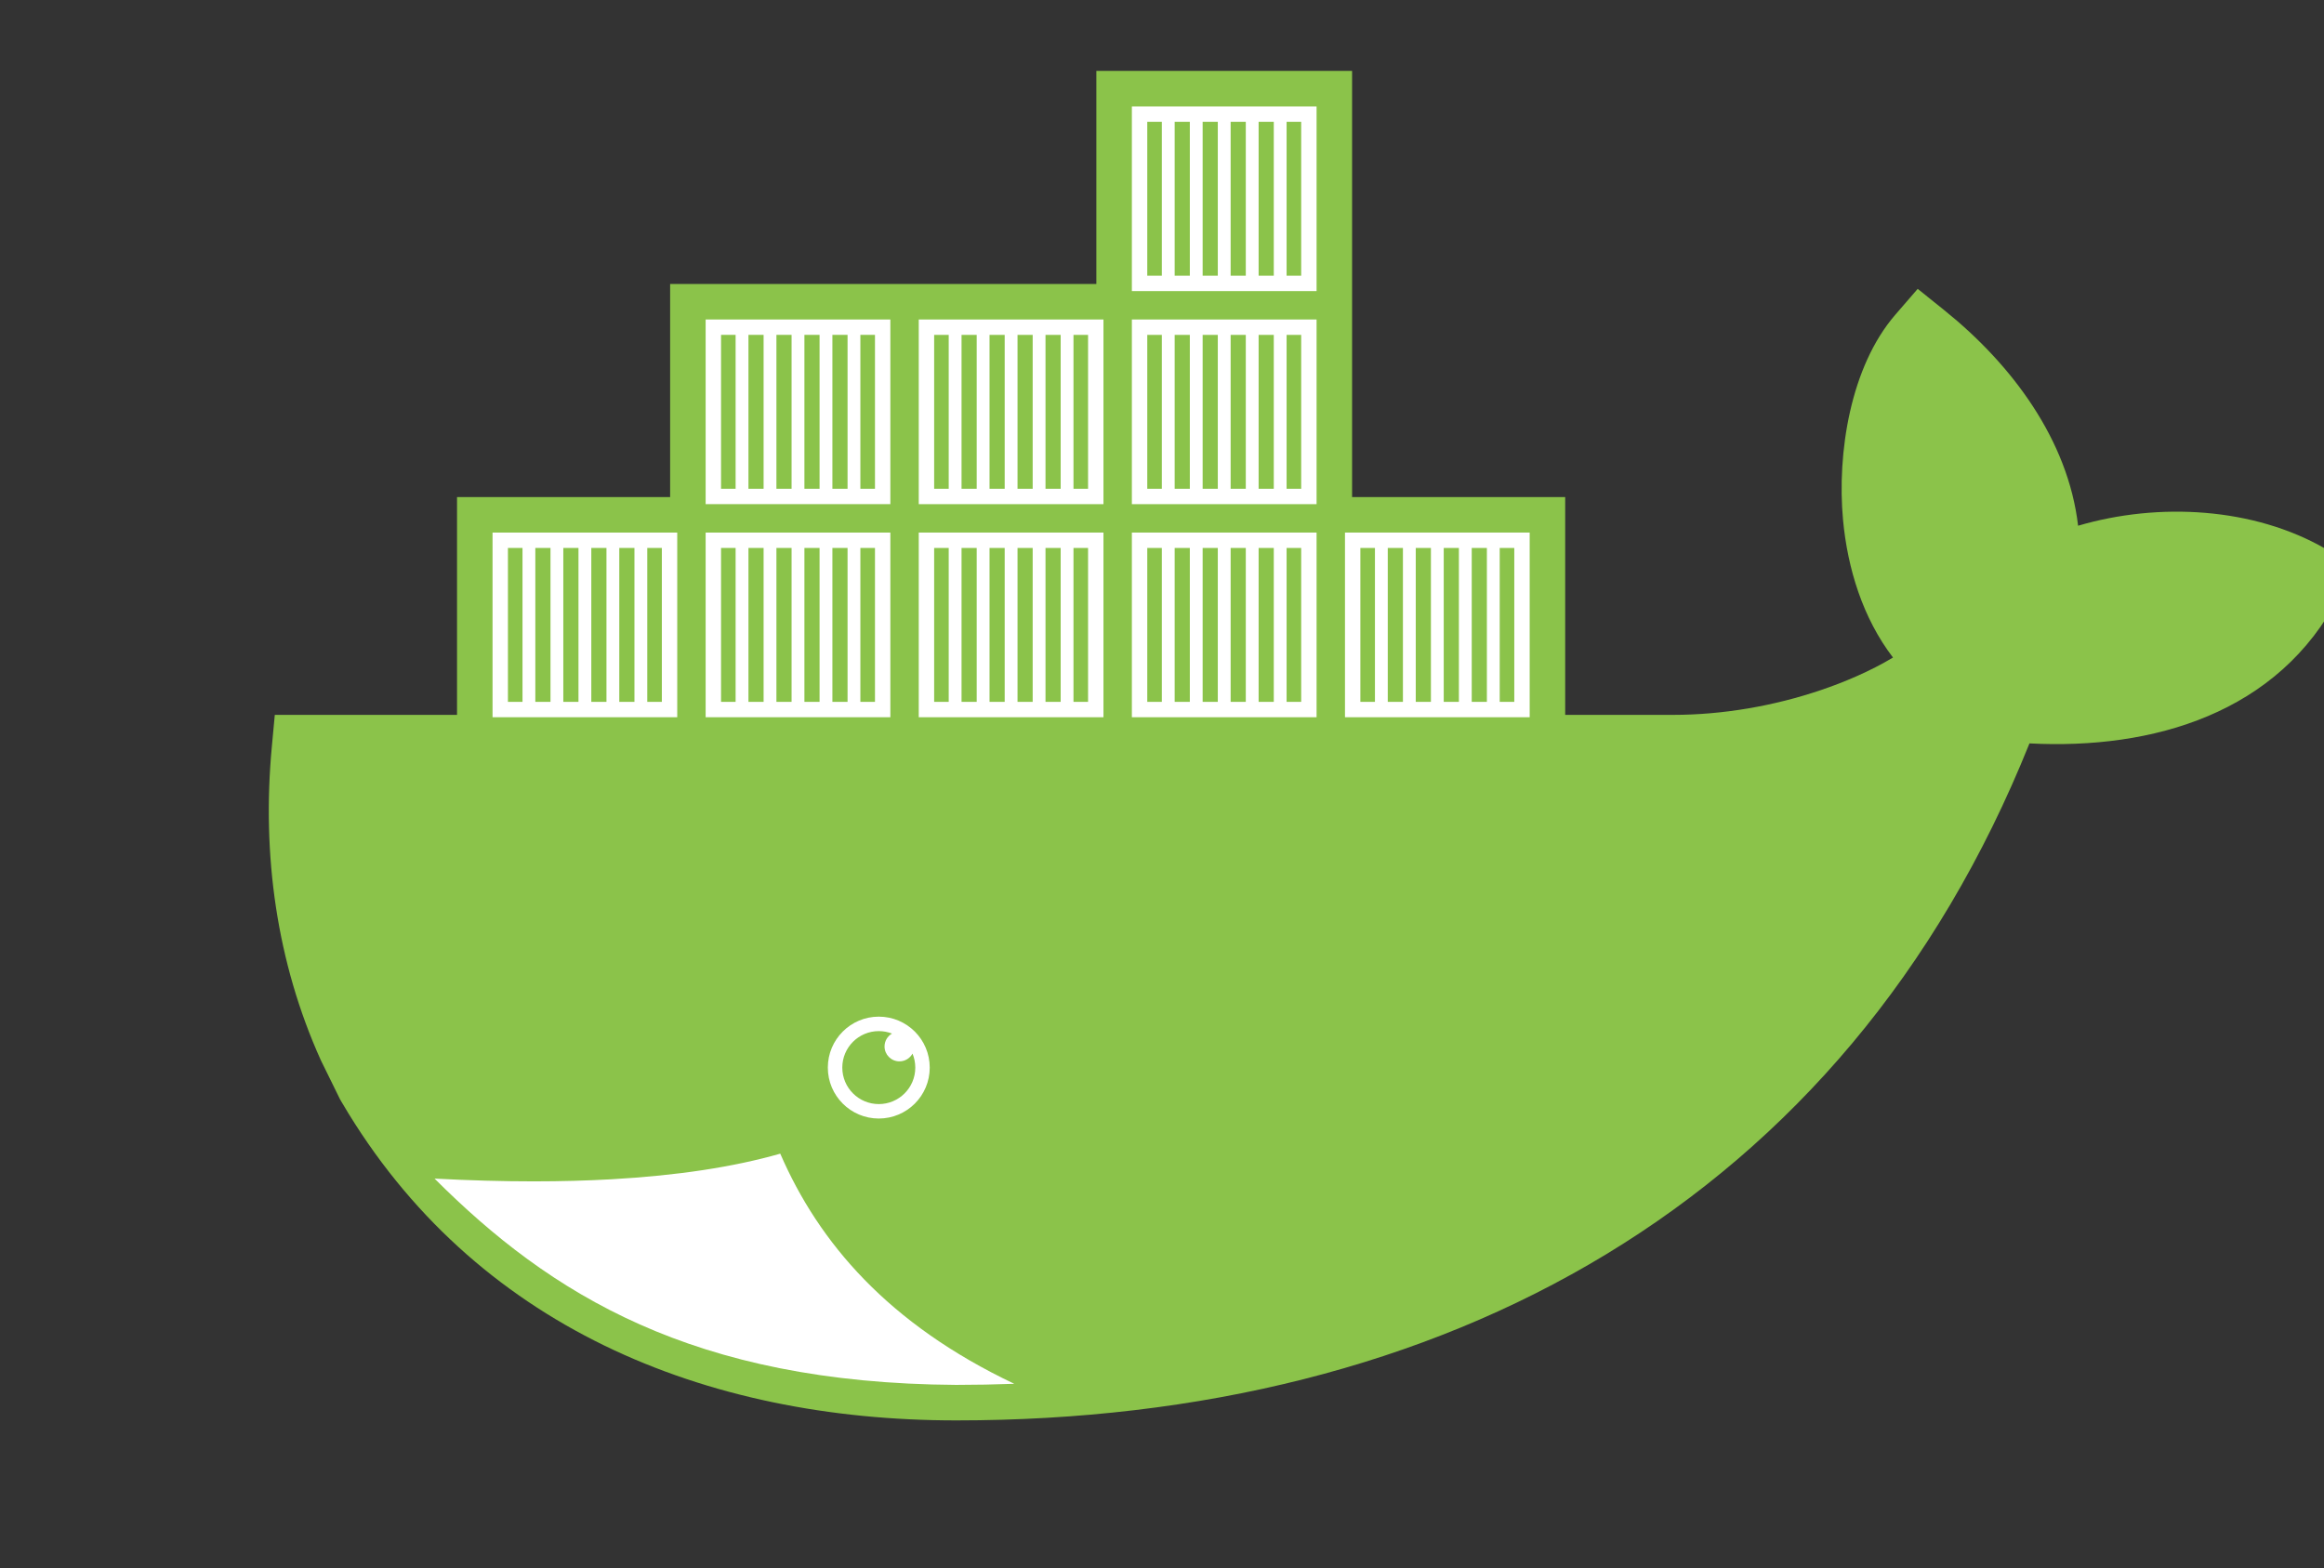 <?xml version="1.0" encoding="UTF-8" standalone="no"?>
<!-- Created with Inkscape (http://www.inkscape.org/) -->

<svg
   xmlns:dc="http://purl.org/dc/elements/1.1/"
   xmlns:cc="http://creativecommons.org/ns#"
   xmlns:rdf="http://www.w3.org/1999/02/22-rdf-syntax-ns#"
   xmlns:svg="http://www.w3.org/2000/svg"
   xmlns="http://www.w3.org/2000/svg"
   xmlns:sodipodi="http://sodipodi.sourceforge.net/DTD/sodipodi-0.dtd"
   xmlns:inkscape="http://www.inkscape.org/namespaces/inkscape"
   width="11.825mm"
   height="7.98mm"
   viewBox="0 0 11.825 7.98"
   version="1.1"
   id="svg23677"
   inkscape:version="0.92.2 (5c3e80d, 2017-08-06)"
   sodipodi:docname="dockerIcon.svg">
  <rect x="0" y="0" width="11.825" height="7.98" fill="#333333" stroke="none"/>
  <defs
     id="defs23671" />
  <sodipodi:namedview
     id="base"
     pagecolor="#ffffff"
     bordercolor="#666666"
     borderopacity="1.0"
     inkscape:pageopacity="0.0"
     inkscape:pageshadow="2"
     inkscape:zoom="0.75"
     inkscape:cx="-110"
     inkscape:cy="-80"
     inkscape:document-units="mm"
     inkscape:current-layer="layer1"
     showgrid="false"
     inkscape:window-width="1366"
     inkscape:window-height="704"
     inkscape:window-x="0"
     inkscape:window-y="27"
     inkscape:window-maximized="1" />
  <g
     inkscape:label="Layer 1"
     inkscape:groupmode="layer"
     id="layer1"
     transform="translate(0,-289.02)">
    <g
       id="g18929-3-9"
       transform="matrix(0.023,0,0,0.023,20.788,282.266)">
      <rect
         id="rect18870-2-4"
         height="612"
         width="792"
         display="none"
         y="37.005"
         x="-43.5"
         style="clip-rule:evenodd;display:none;fill:#e7e7e7;fill-rule:evenodd" />
      <g
         id="g18902-7-3">
        <g
           id="g18875-5-7"
           display="none"
           style="display:none">
          <path
             id="path18873-2-0"
             d="m 61.093,319.89 c 6.023,0 11.763,-0.157 17.219,-0.464 0.476,-0.026 0.932,-0.063 1.402,-0.092 0.005,-0.002 0.008,-0.002 0.012,-0.002 13.872,-0.855 25.876,-2.708 35.902,-5.57 0.002,-0.002 0.004,-0.002 0.006,-0.002 1.823,-0.521 3.588,-1.07 5.282,-1.656 1.894,-0.657 2.896,-2.725 2.241,-4.618 -0.656,-1.895 -2.722,-2.899 -4.618,-2.24 -12.734,4.412 -29.535,6.842 -50.125,7.298 -0.002,0 -0.004,0 -0.005,0 -10.477,0.232 -21.93,-0.044 -34.352,-0.843 0,0 0,0 -0.001,0 -0.635,-0.038 -1.259,-0.075 -1.9,-0.118 -1.995,-0.128 -3.731,1.374 -3.869,3.375 -0.136,1.999 1.376,3.73 3.375,3.866 2.537,0.173 5.03,0.321 7.49,0.453 0.392,0.021 0.77,0.034 1.158,0.054 v 0 c 7.256,0.366 14.194,0.559 20.783,0.559 z"
             display="inline"
             inkscape:connector-curvature="0"
             style="display:inline;fill:#394d54" />
        </g>
        <g
           id="g18945-2-5"
           transform="translate(-846.843,235.15)">
          <path
             style="clip-rule:evenodd;fill:#8bc34a;fill-opacity:1;fill-rule:evenodd"
             inkscape:connector-curvature="0"
             id="outline_7_-0-3"
             d="m 242.133,168.481 h 47.146 v 48.194 h 23.837 c 11.008,0 22.33,-1.962 32.755,-5.494 5.123,-1.736 10.872,-4.154 15.926,-7.193 -6.656,-8.689 -10.053,-19.661 -11.054,-30.476 -1.358,-14.71 1.609,-33.855 11.564,-45.368 l 4.956,-5.732 5.905,4.747 c 14.867,11.946 27.372,28.638 29.577,47.665 17.901,-5.266 38.921,-4.02 54.701,5.088 l 6.475,3.734 -3.408,6.652 c -13.345,26.046 -41.246,34.113 -68.524,32.687 -40.817,101.663 -129.68,149.794 -237.428,149.794 -55.666,0 -106.738,-20.81 -135.821,-70.197 l -0.477,-0.807 -4.238,-8.621 C 4.195,271.415 0.93,247.6 3.145,223.803 l 0.664,-7.127 h 40.315 v -48.194 h 47.143 v -47.145 h 94.292 V 74.191 h 56.574 z" />
          <g
             id="Containers_8_-1-9">
            <path
               style="clip-rule:evenodd;fill:#ffffff;fill-rule:evenodd"
               inkscape:connector-curvature="0"
               d="m 86.209,179.744 h 3.227 v 34.052 h -3.227 z m -6.189,0 h 3.354 v 34.052 H 80.02 Z m -6.192,0 h 3.354 v 34.052 h -3.354 z m -6.192,0 h 3.354 v 34.052 h -3.354 z m -6.19,0 H 64.8 v 34.052 h -3.354 z m -6.062,0 h 3.224 v 34.052 h -3.224 z m -3.403,-3.406 h 40.858 v 40.86 H 51.981 Z"
               id="path18877-9-3" />
            <path
               style="clip-rule:evenodd;fill:#ffffff;fill-rule:evenodd"
               inkscape:connector-curvature="0"
               d="m 133.354,132.598 h 3.229 v 34.051 h -3.229 z m -6.189,0 h 3.354 v 34.051 h -3.354 z m -6.192,0 h 3.354 v 34.051 h -3.354 z m -6.192,0 h 3.354 v 34.051 h -3.354 z m -6.188,0 h 3.352 v 34.051 h -3.352 z m -6.062,0 h 3.222 v 34.051 h -3.222 z m -3.407,-3.405 h 40.863 v 40.859 H 99.124 Z"
               id="path18879-2-9" />
            <path
               style="clip-rule:evenodd;fill:#ffffff;fill-rule:evenodd"
               inkscape:connector-curvature="0"
               d="m 133.354,179.744 h 3.229 v 34.052 h -3.229 z m -6.189,0 h 3.354 v 34.052 h -3.354 z m -6.192,0 h 3.354 v 34.052 h -3.354 z m -6.192,0 h 3.354 v 34.052 h -3.354 z m -6.188,0 h 3.352 v 34.052 h -3.352 z m -6.062,0 h 3.222 v 34.052 h -3.222 z m -3.407,-3.406 h 40.863 v 40.86 H 99.124 Z"
               id="path18881-1-2" />
            <path
               style="clip-rule:evenodd;fill:#ffffff;fill-rule:evenodd"
               inkscape:connector-curvature="0"
               d="m 180.501,179.744 h 3.225 v 34.052 h -3.225 z m -6.191,0 h 3.355 v 34.052 h -3.355 z m -6.19,0 h 3.354 v 34.052 h -3.354 z m -6.192,0 h 3.354 v 34.052 h -3.354 z m -6.192,0 h 3.354 v 34.052 h -3.354 z m -6.06,0 h 3.222 v 34.052 h -3.222 z m -3.405,-3.406 h 40.861 v 40.86 h -40.861 z"
               id="path18883-9-3" />
            <path
               style="clip-rule:evenodd;fill:#ffffff;fill-rule:evenodd"
               inkscape:connector-curvature="0"
               d="m 180.501,132.598 h 3.225 v 34.051 h -3.225 z m -6.191,0 h 3.355 v 34.051 h -3.355 z m -6.19,0 h 3.354 v 34.051 h -3.354 z m -6.192,0 h 3.354 v 34.051 h -3.354 z m -6.192,0 h 3.354 v 34.051 h -3.354 z m -6.06,0 h 3.222 v 34.051 h -3.222 z m -3.405,-3.405 h 40.861 v 40.859 h -40.861 z"
               id="path18885-7-4" />
            <path
               style="clip-rule:evenodd;fill:#ffffff;fill-rule:evenodd"
               inkscape:connector-curvature="0"
               d="m 227.647,179.744 h 3.226 v 34.052 h -3.226 z m -6.19,0 h 3.354 v 34.052 h -3.354 z m -6.192,0 h 3.354 v 34.052 h -3.354 z m -6.192,0 h 3.354 v 34.052 h -3.354 z m -6.189,0 h 3.354 v 34.052 h -3.354 z m -6.063,0 h 3.224 v 34.052 h -3.224 z m -3.405,-3.406 h 40.861 v 40.86 h -40.861 z"
               id="path18887-0-7" />
            <path
               style="clip-rule:evenodd;fill:#ffffff;fill-rule:evenodd"
               inkscape:connector-curvature="0"
               d="m 227.647,132.598 h 3.226 v 34.051 h -3.226 z m -6.19,0 h 3.354 v 34.051 h -3.354 z m -6.192,0 h 3.354 v 34.051 h -3.354 z m -6.192,0 h 3.354 v 34.051 h -3.354 z m -6.189,0 h 3.354 v 34.051 h -3.354 z m -6.063,0 h 3.224 v 34.051 h -3.224 z m -3.405,-3.405 h 40.861 v 40.859 h -40.861 z"
               id="path18889-6-7" />
            <path
               style="clip-rule:evenodd;fill:#ffffff;fill-rule:evenodd"
               inkscape:connector-curvature="0"
               d="m 227.647,85.451 h 3.226 v 34.053 h -3.226 z m -6.19,0 h 3.354 v 34.053 h -3.354 z m -6.192,0 h 3.354 v 34.053 h -3.354 z m -6.192,0 h 3.354 v 34.053 h -3.354 z m -6.189,0 h 3.354 v 34.053 h -3.354 z m -6.063,0 h 3.224 v 34.053 h -3.224 z m -3.405,-3.403 h 40.861 v 40.86 h -40.861 z"
               id="path18891-3-3" />
            <path
               style="clip-rule:evenodd;fill:#ffffff;fill-rule:evenodd"
               inkscape:connector-curvature="0"
               d="m 274.792,179.744 h 3.224 v 34.052 h -3.224 z m -6.19,0 h 3.352 v 34.052 h -3.352 z m -6.194,0 h 3.354 v 34.052 h -3.354 z m -6.19,0 h 3.354 v 34.052 h -3.354 z m -6.192,0 h 3.354 v 34.052 h -3.354 z m -6.062,0 h 3.227 v 34.052 h -3.227 z m -3.403,-3.406 h 40.86 v 40.86 h -40.86 z"
               id="path18893-8-9" />
          </g>
          <path
             style="clip-rule:evenodd;fill:#ffffff;fill-rule:evenodd"
             inkscape:connector-curvature="0"
             d="m 137.428,283.445 c 6.225,0 11.271,5.049 11.271,11.272 0,6.225 -5.046,11.271 -11.271,11.271 -6.226,0 -11.272,-5.046 -11.272,-11.271 0,-6.223 5.046,-11.272 11.272,-11.272"
             id="path18896-2-1" />
          <path
             style="clip-rule:evenodd;fill:#8bc34a;fill-opacity:1;fill-rule:evenodd"
             inkscape:connector-curvature="0"
             d="m 137.428,286.644 c 1.031,0 2.015,0.194 2.923,0.546 -0.984,0.569 -1.65,1.635 -1.65,2.854 0,1.82 1.476,3.293 3.296,3.293 1.247,0 2.329,-0.693 2.89,-1.715 0.395,0.953 0.615,1.999 0.615,3.097 0,4.458 -3.615,8.073 -8.073,8.073 -4.458,0 -8.074,-3.615 -8.074,-8.073 -10e-4,-4.461 3.616,-8.075 8.073,-8.075"
             id="path18898-2-7" />
          <path
             style="fill:#ffffff"
             inkscape:connector-curvature="0"
             d="m 167.394,364.677 c -27.916,-13.247 -43.239,-31.256 -51.765,-50.915 -10.37,2.961 -22.835,4.852 -37.317,5.664 -5.457,0.307 -11.196,0.464 -17.219,0.464 -6.942,0 -14.26,-0.205 -21.94,-0.613 25.6,25.585 57.094,45.283 115.408,45.645 4.305,-0.001 8.579,-0.085 12.833,-0.245 z"
             id="path18900-9-8" />
        </g>
      </g>
    </g>
  </g>
</svg>
